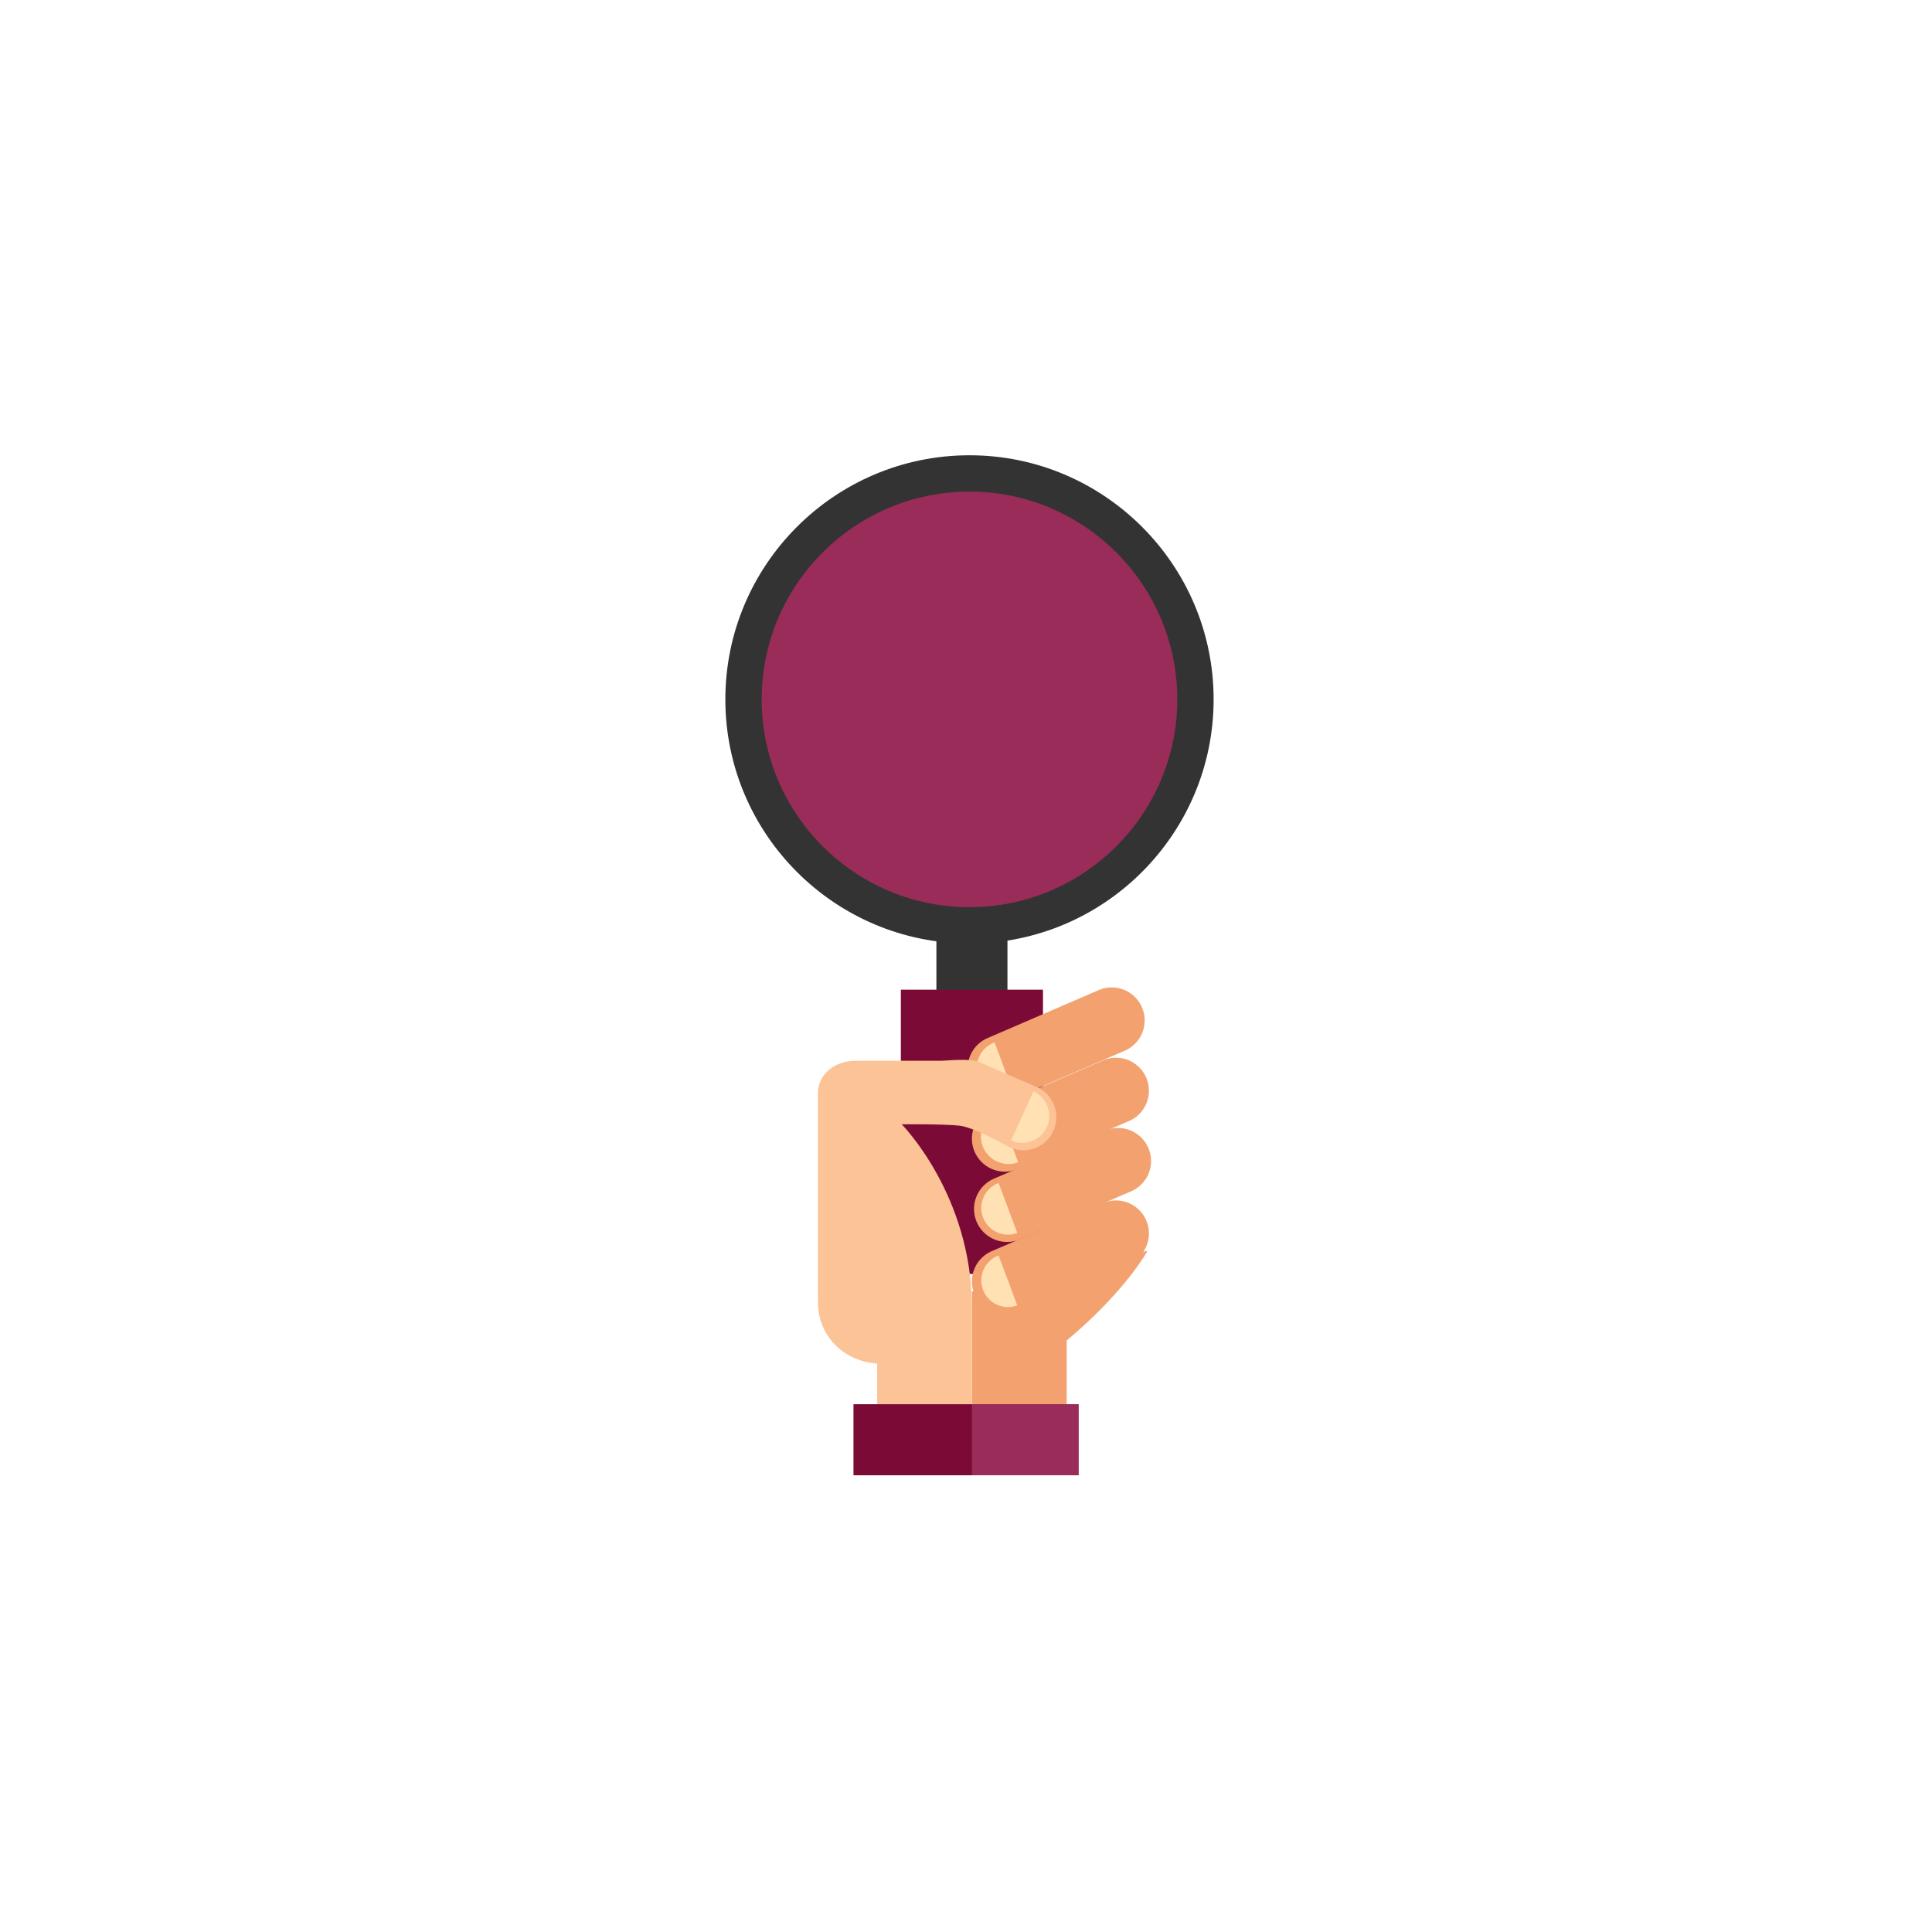 <?xml version="1.0" encoding="UTF-8" standalone="no"?>
<svg width="150px" height="150px" viewBox="0 0 150 150" version="1.1" xmlns="http://www.w3.org/2000/svg" xmlns:xlink="http://www.w3.org/1999/xlink" xmlns:sketch="http://www.bohemiancoding.com/sketch/ns">
    <!-- Generator: Sketch 3.3.1 (12005) - http://www.bohemiancoding.com/sketch -->
    <title>badge</title>
    <desc>Created with Sketch.</desc>
    <defs></defs>
    <g id="44.-Debugging" stroke="none" stroke-width="1" fill="none" fill-rule="evenodd" sketch:type="MSPage">
        <g id="badge" sketch:type="MSArtboardGroup">
            <g id="Group" sketch:type="MSLayerGroup" transform="translate(55.69, 35)">
                <ellipse id="Oval" fill="#992C59" sketch:type="MSShapeGroup" cx="19.856" cy="19.301" rx="17.39" ry="17.39"></ellipse>
                <g sketch:type="MSShapeGroup">
                    <rect id="Rectangle-path" fill="#333333" x="17.011" y="37.241" width="5.517" height="5.517"></rect>
                    <g transform="translate(7.356, 41.379)">
                        <path d="M26.049,20.732 C26.049,20.732 24.368,23.853 19.77,27.698 L19.77,33.563 L12.414,33.563 L12.414,23.893 L26.049,20.732 L26.049,20.732 Z" id="Shape" fill="#F2A16F"></path>
                        <rect id="Rectangle-path" fill="#7C0A36" x="6.897" y="0.46" width="11.034" height="22.069"></rect>
                        <g transform="translate(11.954, 0)" id="Shape">
                            <path d="M13.71,1.949 C14.206,3.275 13.533,4.752 12.206,5.248 L3.588,8.969 C2.262,9.465 0.784,8.791 0.29,7.465 L0.29,7.465 C-0.206,6.139 0.466,4.661 1.794,4.166 L10.412,0.445 C11.738,-0.051 13.215,0.623 13.71,1.949 L13.71,1.949 L13.71,1.949 Z" fill="#F2A16F"></path>
                            <path d="M0.959,7.309 C0.543,6.198 1.107,4.96 2.219,4.545 L3.723,8.57 C2.611,8.985 1.374,8.421 0.959,7.309 L0.959,7.309 L0.959,7.309 Z" fill="#FFE1B4"></path>
                        </g>
                        <g transform="translate(11.954, 5.517)" id="Shape">
                            <path d="M14.041,1.891 C14.537,3.217 13.864,4.693 12.538,5.189 L3.919,8.911 C2.593,9.407 1.115,8.733 0.62,7.407 L0.62,7.407 C0.125,6.081 0.798,4.603 2.125,4.109 L10.743,0.387 C12.069,-0.11 13.546,0.564 14.041,1.891 L14.041,1.891 L14.041,1.891 Z" fill="#F2A16F"></path>
                            <path d="M1.29,7.085 C0.874,5.973 1.439,4.736 2.55,4.321 L4.054,8.346 C2.943,8.761 1.705,8.197 1.29,7.085 L1.29,7.085 L1.29,7.085 Z" fill="#FFE1B4"></path>
                        </g>
                        <g transform="translate(0, 5.517)" id="Shape">
                            <path d="M17.479,2.518 L12.964,0.556 C12.302,0.255 10.39,0.46 10.072,0.46 L5.333,0.46 L3.372,0.46 C1.838,0.46 0.46,1.441 0.46,2.994 L0.46,4.979 L0.46,19.204 C0.46,21.703 2.299,23.755 5.057,23.979 L5.057,28.046 L12.414,28.046 L12.414,21.188 L12.414,19.636 C12.414,10.874 6.959,5.391 6.959,5.391 C6.959,5.391 10.35,5.37 11.468,5.502 C12.643,5.64 15.329,7.182 15.329,7.182 C16.617,7.769 18.148,7.201 18.736,5.913 C19.324,4.625 18.766,3.105 17.479,2.518 L17.479,2.518 Z" fill="#FCC397"></path>
                            <path d="M18.228,5.614 C17.749,6.665 16.509,7.127 15.457,6.648 L17.193,2.843 C18.244,3.323 18.707,4.564 18.228,5.614 L18.228,5.614 L18.228,5.614 Z" fill="#FFE1B4"></path>
                        </g>
                        <rect id="Rectangle-path" fill="#7C0A36" x="3.218" y="32.644" width="17.471" height="5.517"></rect>
                        <rect id="Rectangle-path" fill="#992C59" x="12.414" y="32.644" width="8.276" height="5.517"></rect>
                        <g transform="translate(11.954, 11.034)" id="Shape">
                            <path d="M14.206,1.831 C14.703,3.157 14.029,4.634 12.703,5.129 L4.085,8.851 C2.759,9.347 1.281,8.673 0.785,7.347 L0.785,7.347 C0.29,6.021 0.964,4.543 2.29,4.049 L10.908,0.327 C12.234,-0.169 13.71,0.505 14.206,1.831 L14.206,1.831 L14.206,1.831 Z" fill="#F2A16F"></path>
                            <path d="M1.317,7.098 C0.915,6.026 1.46,4.833 2.531,4.432 L3.983,8.314 C2.91,8.714 1.716,8.17 1.317,7.098 L1.317,7.098 L1.317,7.098 Z" fill="#FFE1B4"></path>
                        </g>
                        <g transform="translate(11.954, 16.552)" id="Shape">
                            <path d="M14.041,1.937 C14.537,3.263 13.864,4.741 12.538,5.237 L3.919,8.958 C2.593,9.454 1.115,8.78 0.62,7.454 L0.62,7.454 C0.125,6.128 0.798,4.65 2.125,4.155 L10.743,0.434 C12.069,-0.063 13.546,0.611 14.041,1.937 L14.041,1.937 L14.041,1.937 Z" fill="#F2A16F"></path>
                            <path d="M1.316,7.205 C0.915,6.132 1.46,4.939 2.531,4.539 L3.983,8.42 C2.909,8.82 1.716,8.277 1.316,7.205 L1.316,7.205 L1.316,7.205 Z" fill="#FFE1B4"></path>
                        </g>
                    </g>
                    <path d="M19.581,38.256 C9.129,38.256 0.626,29.753 0.626,19.301 C0.626,8.85 9.129,0.347 19.581,0.347 C30.032,0.347 38.535,8.85 38.535,19.301 C38.535,29.752 30.032,38.256 19.581,38.256 L19.581,38.256 Z M19.581,3.165 C10.683,3.165 3.446,10.404 3.446,19.3 C3.446,28.197 10.683,35.435 19.581,35.435 C28.478,35.435 35.716,28.197 35.716,19.3 C35.716,10.404 28.478,3.165 19.581,3.165 L19.581,3.165 Z" id="Shape" fill="#333333"></path>
                </g>
            </g>
        </g>
    </g>
</svg>